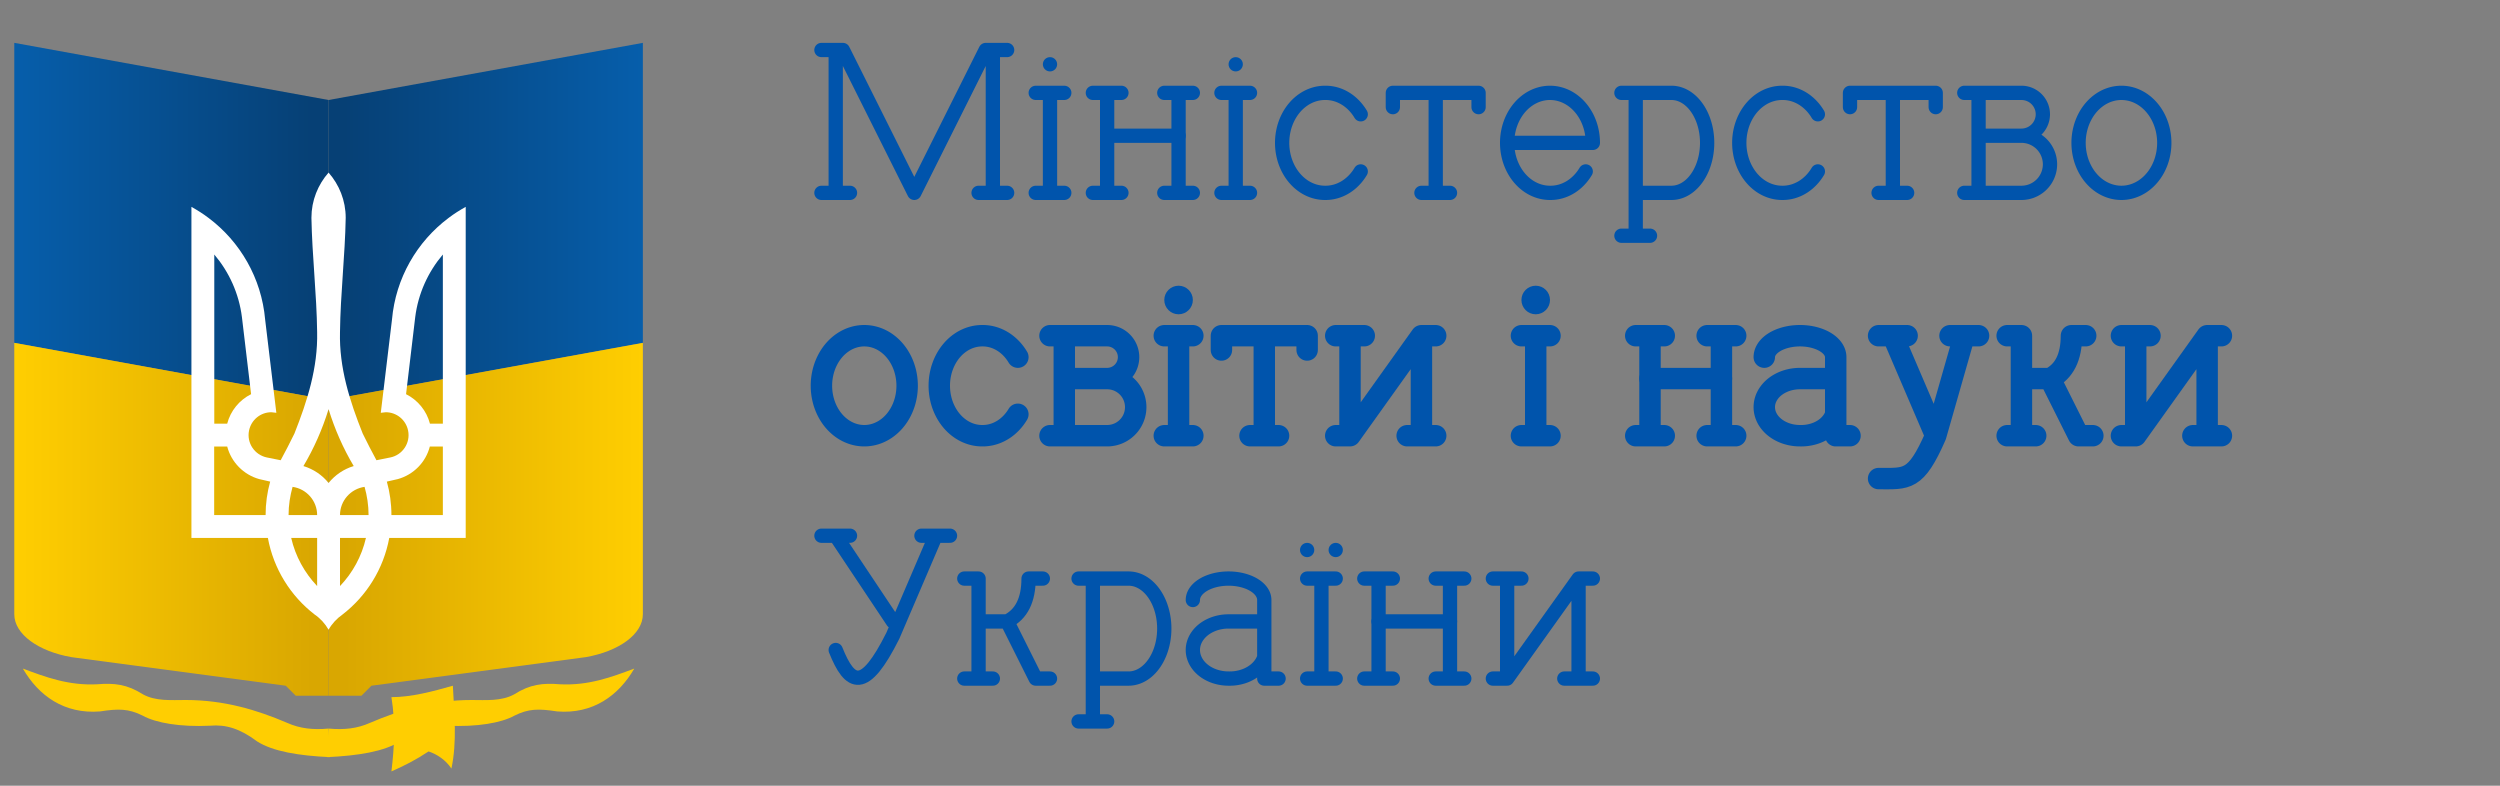 <?xml version="1.0" encoding="UTF-8" standalone="no"?>
<svg version="1.1" width="175" height="55" 
	xmlns="http://www.w3.org/2000/svg" 
	xmlns:xlink="http://www.w3.org/1999/xlink">

<rect width="100%" height="100%" fill="#808080" stroke="none"/>

<linearGradient id="blue_grad" x1="0%" x2="100%">
	<stop offset="0%" stop-color="#065eab"/>
	<stop offset="95%" stop-color="#064075"/>
</linearGradient>
<linearGradient id="yellow_grad" x1="0%" x2="100%">
	<stop offset="0%" stop-color="#ffce01"/>
	<stop offset="95%" stop-color="#d9a701"/>
</linearGradient>



<!--book-->
<g id="left_part">
	<path style="fill:url(#blue_grad)" d="M 23,7 l -22,-4 v21 l 22,4 v-21 z"/>
	<path style="fill:url(#yellow_grad)" d="M 23,28 l -22,-4 v19 c -0,1.4 1.7,2.6 4,3 l 15,2 0.7,0.7 h2.3 z"/>

	<path fill="#ffce01" d="
		m 23,51 c -1.1,0.1 -2,-0 -2.9,-0.4 -2.1,-0.9 -4.4,-1.6 -7.1,-1.6 -1,0 -2.1,0.1 -3,-0.4 
		C 8.9,47.9 8,47.8 6.8,47.9 C 4.8,48 3.2,47.4 1.6,46.8 c 1.1,1.9 2.9,3.2 5.4,3 
		c 1.3,-0.2 2,-0.2 3,0.3 0.9,0.5 2.6,0.8 4.7,0.7 1.1,-0.1 2.1,0.2 3.3,1.1 1.1,0.7 2.9,1 5.1,1.1 z" />
</g>
<use xlink:href="#left_part" transform="scale(-1,1) translate(-46,0)"/>

<path fill="#ffce01" d="m 27.4,48.8 c 0.3,1.9 0.2,3.5 0,5.2 c 0.9,-0.4 1.7,-0.8 2.6,-1.4 
	c 0.6,0.2 1.2,0.6 1.6,1.2 0.4,-1.9 0.2,-3.8 0.1,-5.8 -1.4,0.4 -2.9,0.8 -4.3,0.8 z" />



<!--trident-->
<path transform="scale(0.08) translate(166.5,150)" fill="white" 
	d="m 121 1 c -9.3 10.6 -15 24.4 -15 39.6 0.6 33.4 4.6 66.7 5 100 0.7 31.1 -8.6 60.3 -19.9 88.8 -3.8 7.9 
		-7.9 15.6 -12 23.3 l -12 -2.4 c -10.8 -2.2 -17.9 -12.7 -15.7 -23.5 1.9 -9.5 10.2 -16.1 19.5 -16.1 l 4.4 0.5 
		l -9.8 -81.6 c -3.2 -36.3 -21.9 -68.2 -49.5 -88.9 -4.7 -3.6 -9.8 -6.8 -15 -9.7 v 289.7 h 66.9 c 5 27.1 
		19.9 50.8 40.9 67 5 3.4 9.2 8 12.2 13.3 3 -5.3 7.2 -9.8 12.2 -13.3 21 -16.2 35.9 -39.9 40.9 -67 h 66.9 
		v -289.7 c -5.2 2.9 -10.3 6.1 -15 9.7 -27.6 20.7 -46.3 52.6 -49.5 88.9 l -9.8 81.6 l 4.4 -0.5 c 9.3 0 
		17.6 6.6 19.5 16.1 2.2 10.8 -4.9 21.4 -15.7 23.5 l -12 2.4 c -4.1 -7.7 -8.2 -15.4 -12 -23.3 -11.4 -28.5 
		-20.7 -57.7 -19.9 -88.8 0.4 -33.4 4.4 -66.7 5 -100 0 -15.2 -5.7 -29 -15 -39.6 z 
	m -100 71.7 c 12.9 15.2 21.6 34.1 24.2 54.9 l 8 67.3 c -10.2 5.1 -18 14.5 -20.9 25.8 h -11.3 v -148 z 
	m 200 0 v 148 h -11.3 c -2.9 -11.3 -10.7 -20.7 -20.9 -25.8 l 8 -67.3 c 2.6 -20.8 11.3 -39.7 24.2 -54.9 z 
	m -100 135.3 c 5.4 17.6 12.8 34.3 22 49.8 -8.7 2.6 -16.3 7.8 -22 14.8 -5.6 
		-7 -13.2 -12.1 -22 -14.8 9.2 -15.5 16.6 -32.2 22 -49.8 z 
	m -100 32.7 h 11.3 c 3.6 13.8 14.4 24.7 28 28.5 l 9.6 2.2 c -2.6 9.3 -4 19.1 -4 29.3 h -45 v -60 z 
	m 188.7 0 h 11.3 v 60 h -45 c 0 -10.1 -1.4 -20 -4 -29.3 l 9.6 -2.2 c 13.7 -3.8 24.5 -14.7 28 -28.5 z 
	m -120.2 35.3 c 12.1 1.7 21.5 12.1 21.5 24.7 h -25 c 0 -8.6 1.3 -16.8 3.5 -24.7 z 
	m 63 0 c 2.2 7.8 3.5 16.1 3.5 24.7 h -25 c 0 -12.6 9.4 -23 21.5 -24.7 z 
	m -64.2 44.7 h 22.7 v 42.1 c -11 -11.6 -19 -26 -22.7 -42.1 z 
	m 42.7 0 h 22.7 c -3.7 16.1 -11.7 30.6 -22.7 42.1 v -42.1 z"/>




<!--text-->
<g style="fill:none;stroke:#0054ac;stroke-width:1px;stroke-linecap:round;stroke-linejoin:round">

	<!--Ministerstvo-->
<path id="m_b" d="M 57.5,13.5 h2 M 68.5,13.5 h2 M 58.5,3.5 v10 M 69.5,3.5 v10 
	M 57.5,3.5 h1.5 l 5,10 l 5,-10 h1.5"/>
<g id="i">
	<path id="i_p" d="M 72.5,13.5 h2 M 72.5,6.5 h2 M 73.5,6.5 v7"/>
	<circle style="fill:#0054ac;stroke:none" cx="73.5" cy="4.5" r="0.5"/>
</g>
<g id="n">
	<use xlink:href="#i_p" transform="translate(4,0)"/>
	<use xlink:href="#i_p" transform="translate(9,0)"/>
	<path d="M 77.5,9.5 h5"/>
</g>
<use xlink:href="#i" transform="translate(13,0)"/>
<path id="s" d="M 95.25,8 a3,3.5,0,0,0,-2.5,-1.5 a3,3.5,0,0,0,0,7 a3,3.5,0,0,0,2.5,-1.5"/>
<path id="t" d="M 97.5,6.5 h6 M 100.5,6.5 v7 M 99.5,13.5 h2 
	M 97.5,6.5 v1 M 103.5,6.5 v1"/>
<path id="e" d="M 106,10 h5.5 a3,3.5,0,0,0,-3,-3.5 a3,3.5,0,0,0,0,7 a3,3.5,0,0,0,2.5,-1.5"/>
<path id="r" d="M 113.5,6.5 h3.5 a2.5,3.5,0,0,1,0,7 h-2 
	M 114.5,6.5 v10 M 113.5,16.5 h2"/>
<use xlink:href="#s" transform="translate(32,0)"/>
<use xlink:href="#t" transform="translate(32,0)"/>
<path id="v" d="M 137.5,6.5 h4 a1.5,1.5,0,0,1,0,3 h-3 h3 a2,2,0,0,1,0,4 h-4 M 138.5,6.5 v7"/>
<path id="o" d="M 148.5,6.5 a3,3.5,0,0,1,0,7 a3,3.5,0,0,1,0,-7"/>


<g stroke-width="1.5px">

	<!--osvity-->
<use xlink:href="#o" transform="translate(-88,17)"/>
<use xlink:href="#s" transform="translate(-24,17)"/>
<use xlink:href="#v" transform="translate(-64,17)"/>
<g id="i_bold">
	<use xlink:href="#i_p" transform="translate(9,17)"/>
	<circle style="fill:#0054ac;stroke:none" cx="82.5" cy="21" r="1"/>
</g>
<use xlink:href="#t" transform="translate(-12,17)"/>
<use xlink:href="#y" transform="translate(-11,-17)"/>

	<!--i-->
<use xlink:href="#i_bold" transform="translate(25,0)"/>

	<!--nauky-->
<use xlink:href="#n" transform="translate(38,17)"/>
<use xlink:href="#a" transform="translate(40,-17)"/>
<path id="u" d="M 131.5,23.5 h2 M 136.5,23.5 h2 
	M 132.5,23.5 l 3,7 M 137.5,23.5 l -2,7 c -1.4,3.2 -2,3 -4,3"/>
<use xlink:href="#k" transform="translate(73,-17)"/>
<use xlink:href="#y" transform="translate(44,-17)"/>

</g>


	<!--Ukrayiny-->
<path id="m_u" d="M 57.5,37.5 h2 M 64.5,37.5 h2 
	M 58.5,37.5 l 4,6 M 65.5,37.5 l -3,7 c -2,4 -3,3.5 -4,1"/>
<path id="k" d="M 67.5,40.5 h1 M 67.5,47.5 h2 M 68.5,40.5 v7 
	M 68.5,43.5 h2 l 2,4 h1 M 70.5,43.5 c 1,-0.5 1.5,-1.5 1.5,-3 h1"/>
<use xlink:href="#r" transform="translate(-38,34)"/>
<path id="a" d="M 83.5,42 a2.5,1.5,0,0,1,5,0 v5.5 h1 
	M 88.5,43.5 h-2.5 a2.5,2,0,0,0,0,4 a2.5,2,0,0,0,2.5,-1.5"/>
<g id="yi">
	<use xlink:href="#i_p" transform="translate(19,34)"/>
	<circle style="fill:#0054ac;stroke:none" cx="91.5" cy="38.5" r="0.5"/>
	<circle style="fill:#0054ac;stroke:none" cx="93.5" cy="38.5" r="0.5"/>
</g>
<use xlink:href="#n" transform="translate(19,34)"/>
<path id="y" d="M 104.5,40.5 h2 M 104.5,47.5 h1 M 105.5,40.5 v7 
	M 110.5,40.5 h1 M 109.5,47.5 h2 M 110.5,40.5 v7 
	M 105.5,47.5 l 5,-7"/>

</g>

</svg>